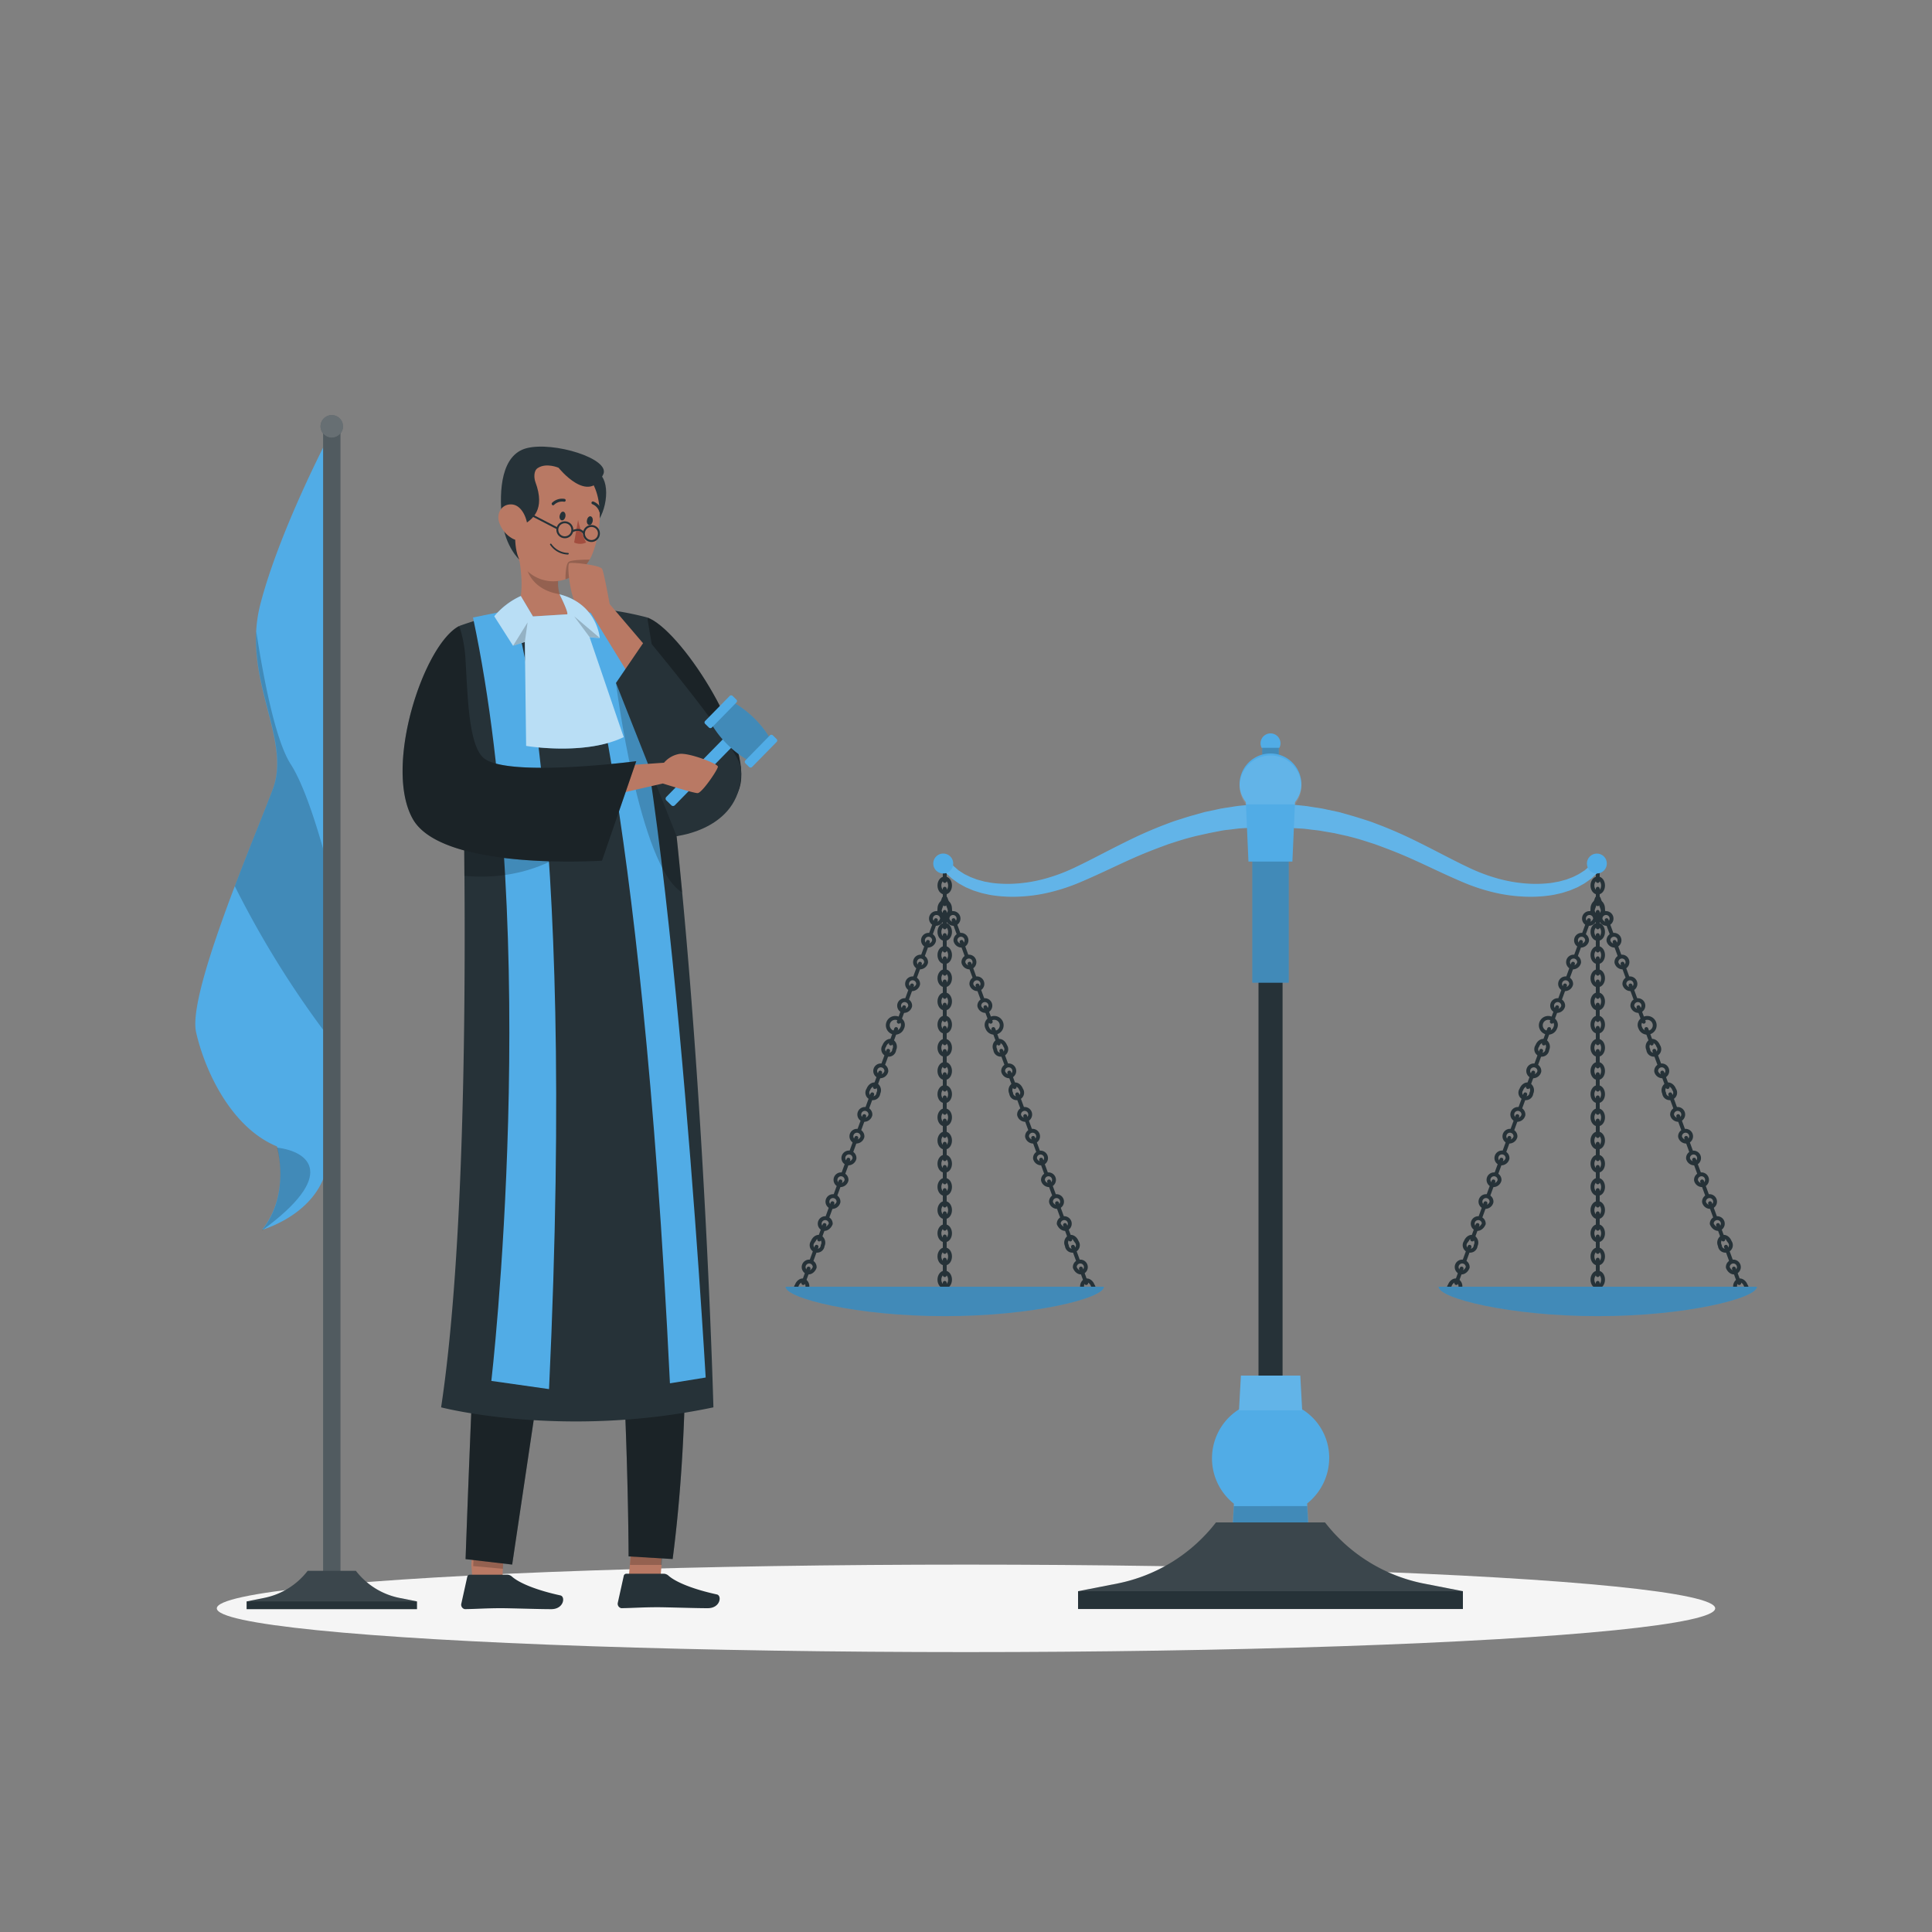 <svg xmlns="http://www.w3.org/2000/svg" viewBox="0 0 500 500"><rect x="0" y="0" width="500" height="500" fill="#808080" stroke="none"/><g id="freepik--background-simple--inject-15" style="opacity: 0;"><path d="M140.5,244C94.79,259.94,96,303.5,115,330c37.05,51.68,110.79,49.58,160.74,8.62s38.89-61.05,92.52-73.36C450,246.5,443.5,126.5,365,99c-84.42-29.57-142.5,14.5-151.54,74.91C206.1,223.07,172.08,233,140.5,244Z" style="fill:#51ace6"></path><path d="M140.5,244C94.79,259.94,96,303.5,115,330c37.05,51.68,110.79,49.58,160.74,8.62s38.89-61.05,92.52-73.36C450,246.5,443.5,126.5,365,99c-84.42-29.57-142.5,14.5-151.54,74.91C206.1,223.07,172.08,233,140.5,244Z" style="fill:#fff;opacity:0.9;isolation:isolate"></path></g><g id="freepik--Shadow--inject-15"><ellipse id="freepik--path--inject-15" cx="250" cy="416.24" rx="193.89" ry="11.32" style="fill:#f5f5f5"></ellipse></g><g id="freepik--Flag--inject-15"><path d="M67.69,318.31h.08l-.08,0Z" style="fill:#51ace6"></path><path d="M85,113.15V298.07c0,14.7-15.57,19.73-17.18,20.21,0,0,0,0,0,0,7.5-9.44,3.85-21.59,3.85-21.59h0C59.85,291.83,53,277.15,50.74,267.09c-1.32-6,4.26-22.53,10-37.69,3.9-10.29,7.91-19.94,9.88-25.23,4.26-11.45-5.16-24.76-4.33-40.69a36.08,36.08,0,0,1,1.06-7C72.26,137.4,85,113.15,85,113.15Z" style="fill:#51ace6"></path><path d="M67.69,318.31h.08l-.08,0Z" style="opacity:0.2;isolation:isolate"></path><path d="M67.82,318.43s0-.06,0-.06c7.5-9.44,3.85-21.47,3.85-21.47s0,.1,0,.1h0C80.11,298,87.41,304.13,67.82,318.43Z" style="opacity:0.2;isolation:isolate"></path><path d="M85,224.66v43.69a250.76,250.76,0,0,1-24.23-39c3.9-10.29,7.91-19.94,9.88-25.23,4.26-11.45-5.16-24.76-4.33-40.69,2,12.93,5.07,28.4,8.92,34.35C78.69,203.16,82.11,213.8,85,224.66Z" style="opacity:0.2;isolation:isolate"></path><rect x="83.63" y="110.33" width="4.47" height="299.67" style="fill:#263238"></rect><rect x="83.63" y="110.33" width="4.47" height="299.67" style="fill:#fff;opacity:0.2;isolation:isolate"></rect><path d="M79.62,406.54H92.11a18.93,18.93,0,0,0,11.28,7l4.53.91v2H63.82v-2l4.53-.91A18.91,18.91,0,0,0,79.62,406.54Z" style="fill:#263238"></path><path d="M79.62,406.54H92.11a18.93,18.93,0,0,0,11.28,7l4.53.91H63.82l4.53-.91A18.91,18.91,0,0,0,79.62,406.54Z" style="fill:#fff;opacity:0.1;isolation:isolate"></path><path d="M88.77,110.33a2.91,2.91,0,1,1-2.9-2.9A2.9,2.9,0,0,1,88.77,110.33Z" style="fill:#263238"></path><path d="M88.77,110.33a2.91,2.91,0,1,1-2.9-2.9A2.9,2.9,0,0,1,88.77,110.33Z" style="fill:#fff;opacity:0.3;isolation:isolate"></path></g><g id="freepik--Character--inject-15"><g id="freepik--group--inject-15"><path d="M167.5,159.8c8.41,2.95,26.41,30.7,24.16,42.95s-25.81,16-25.81,16Z" style="fill:#263238"></path><path d="M167.5,159.8c8.41,2.95,26.41,30.7,24.16,42.95s-25.81,16-25.81,16Z" style="opacity:0.3;isolation:isolate"></path><polygon points="162.67 409.03 170.79 409.88 171.21 405 171.06 404.91 172 392.44 172 392.39 164.05 391.53 164.1 391.63 163 404.91 163 405 162.67 409.03" style="fill:#b97964"></polygon><polygon points="122.2 408 130.06 408 130.15 405.6 130.16 405.38 130.52 395.26 130.53 395.04 130.71 390 123 390 123 390.24 122.85 390.44 122 404.87 122 405.1 122.2 408" style="fill:#b97964"></polygon><path d="M131.15,407.53H121.6a.68.68,0,0,0-.67.54l-1.55,7a1.16,1.16,0,0,0,.9,1.37,1.07,1.07,0,0,0,.25,0c3.09-.05,5.34-.24,9.22-.24,2.39,0,9.6.25,12.9.25s3.73-3.26,2.38-3.56c-6.06-1.32-10.62-3.15-12.56-4.89A1.89,1.89,0,0,0,131.15,407.53Z" style="fill:#263238"></path><path d="M171.65,407.28H162.1a.68.68,0,0,0-.67.54l-1.55,7a1.16,1.16,0,0,0,.9,1.37,1.07,1.07,0,0,0,.25,0c3.09-.05,5.34-.24,9.22-.24,2.39,0,9.6.25,12.9.25s3.73-3.26,2.38-3.56c-6.06-1.32-10.62-3.15-12.56-4.89A1.89,1.89,0,0,0,171.65,407.28Z" style="fill:#263238"></path><polygon points="163.03 405 171.22 405 172.31 392.44 164.2 391.6 164.19 391.63 163.04 404.91 163.03 405" style="opacity:0.2;isolation:isolate"></polygon><polygon points="122.46 405.3 130.15 406 130.16 406 130.53 395.47 130.52 395.36 123.15 390.49 122.48 405 122.46 405.3" style="opacity:0.2;isolation:isolate"></polygon><path d="M120.49,403.5l12.06,1.41s8.91-59.64,12.66-85.35c.06-.41.11-.81.17-1.2,1.48-10.15,3.18-29.24,4.62-47.18.82,2.2,1.57,4.63,2.27,7.28.15.55.3,1.11.44,1.68s.33,1.35.49,2,.3,1.32.45,2c.26,1.22.52,2.48.77,3.76,8.1,41.53,8.26,114.89,8.26,114.89l11.4.69c8.3-63.63-.86-140-5.36-167.73a.51.51,0,0,1,0,.13c-.08-.52-.17-1-.25-1.55a.43.43,0,0,0,0-.11c-.22-1.35-.43-2.26-.62-3.26H126.16s0,.36,0,.61,0,.59,0,.94,0,.52,0,.82,0,.34,0,.52,0,.37,0,.57c0,.9,0,1.95,0,3.13,0,.42,0,.86,0,1.32,0,.26,0,.52,0,.78s0,.74,0,1.13c-.13,10.6-.4,28-.81,45,0,.67,0,1.34-.05,2s0,1.06,0,1.59c-.15,6-.32,11.82-.52,17.23s-.41,10.33-.64,14.5c0,.38,0,.78-.06,1.18,0,.57-.06,1.16-.1,1.77C122.39,350,120.49,403.5,120.49,403.5Z" style="fill:#263238"></path><path d="M120.49,403.5l12.06,1.41s8.91-59.64,12.66-85.35c.06-.41.11-.81.17-1.2,1.48-10.15,3.18-29.24,4.62-47.18.82,2.2,1.57,4.63,2.27,7.28.15.55.3,1.11.44,1.68s.33,1.35.49,2,.3,1.32.45,2c.26,1.22.52,2.48.77,3.76,8.1,41.53,8.26,114.89,8.26,114.89l11.4.69c8.3-63.63-.86-140-5.36-167.73a.5.5,0,0,0,0-.12c-.08-.45-.17-.88-.25-1.3a.43.43,0,0,0,0-.11c-.23-1.22-.44-2.26-.62-3.26H126.09s0,.36,0,.61,0,.58,0,.94,0,.52,0,.82v.52c0,.18,0,.37,0,.57,0,.9,0,1.95,0,3.13,0,.42,0,.86,0,1.32,0,.26,0,.52,0,.78s0,.74,0,1.13c-.13,10.6-.4,28-.81,45,0,.67,0,1.34-.05,2s0,1.06,0,1.59c-.15,6-.32,11.82-.52,17.23s-.4,10.52-.64,14.75c0,.3,0,.61-.06.93,0,.57-.06,1.16-.1,1.77C122.39,350,120.49,403.5,120.49,403.5Z" style="opacity:0.3;isolation:isolate"></path><path d="M114.16,364.22s31.45,8.21,70.47,0c0,0-1.76-66.36-8.08-133.24-1.4-14.85-3-29.74-4.92-43.92-1.26-9.47-2.63-18.63-4.13-27.26A81.83,81.83,0,0,0,118.86,162s.79,20.31,1.18,49.05c.07,5,.13,10.19.16,15.61C120.52,270.94,119.63,328,114.16,364.22Z" style="fill:#263238"></path><path d="M156.19,124c1.83,3.83-.13,11.88-4.45,13.5-6.65,2.49-5.75-16-5.75-16S154,119.37,156.19,124Z" style="fill:#263238"></path><path d="M132.78,159.25c3.83,3.48,13.21,2.19,13.21,2.19s5.86-1.6,4.63-3.43c-3.45-.57-5.12-2.18-5.81-4.24a10,10,0,0,1-.35-3.94,20.71,20.71,0,0,1,.29-2.2L133.15,139C134.67,144.71,136.53,155.14,132.78,159.25Z" style="fill:#b97964"></path><path d="M135.83,144.5c.46,7,6.18,8.88,9,9.27a10,10,0,0,1-.35-3.94Z" style="opacity:0.2;isolation:isolate"></path><path d="M135.05,146.11a9.83,9.83,0,0,0,11.29,3.81,11,11,0,0,0,6.25-5.09,11.2,11.2,0,0,0,.52-1c2.83-6.62,3.73-18.2-3.27-22.54a10.66,10.66,0,0,0-16.28,8C132.7,137,131.83,141.53,135.05,146.11Z" style="fill:#b97964"></path><path d="M144.84,133.42c-.14.61.14,1.18.55,1.25s.83-.38.94-1-.15-1.18-.55-1.25S145,132.78,144.84,133.42Z" style="fill:#263238"></path><path d="M151.91,134.62c-.15.61.14,1.19.55,1.26s.82-.39.93-1-.14-1.19-.55-1.26S152,134,151.91,134.62Z" style="fill:#263238"></path><path d="M149.61,134.55a22.55,22.55,0,0,0,2.08,5.85,3.66,3.66,0,0,1-3.1,0Z" style="fill:#a24e3f"></path><path d="M143,130.75a.37.37,0,0,0,.38-.08,3,3,0,0,1,2.56-.83.37.37,0,0,0,.18-.72h0a3.69,3.69,0,0,0-3.24,1,.37.37,0,0,0,0,.52h0A.44.44,0,0,0,143,130.75Z" style="fill:#263238"></path><path d="M147,143.51h0a5.69,5.69,0,0,1-4.63-2.52.2.2,0,0,1,.07-.27.19.19,0,0,1,.26.06h0a5.46,5.46,0,0,0,4.31,2.32.2.2,0,0,1,.19.19v0a.19.19,0,0,1-.19.19Z" style="fill:#263238"></path><path d="M155.36,132.7a.43.43,0,0,0,.22.06.37.37,0,0,0,.25-.46h0a3.69,3.69,0,0,0-2.29-2.51.37.37,0,0,0-.46.25h0a.39.39,0,0,0,.25.46h0a3,3,0,0,1,1.78,2A.35.35,0,0,0,155.36,132.7Z" style="fill:#263238"></path><path d="M136.25,116c-6.37,1.67-7.21,10.5-6.31,18.55.78,7,4.47,10.28,4.47,10.28-1.67-3.33-1.17-9.83-.08-10s1,1.09,1,1.09c2.41-1.51,5.92-3.92,3.23-11.17-.32-.86-.56-2.87.61-3.62,2.25-1.46,5.39-.07,5.39-.07s7.82,9.82,11.57,1.69C158,118.72,143.25,114.17,136.25,116Z" style="fill:#263238"></path><path d="M146.34,149.92a11,11,0,0,0,6.25-5.09c-1.89,0-4.64.11-5.36.55S146.35,148.23,146.34,149.92Z" style="opacity:0.2;isolation:isolate"></path><path d="M129.13,135a7.45,7.45,0,0,0,3.56,4.41c2.29,1.23,4-.69,3.84-3.14-.16-2.19-1.51-5.53-4.05-5.72S128.48,132.68,129.13,135Z" style="fill:#b97964"></path><path d="M132.72,157.73s16.68,45.77,9.37,201.77l-14.93-2.12S140.32,244,122.41,159.8Z" style="fill:#51ace6"></path><path d="M149,156.1s16.82,45.65,24.38,201.9l9.25-1.5s-10-173.75-24.85-200.16Z" style="fill:#51ace6"></path><path d="M162.32,173.91l-9.41-15.32A6.68,6.68,0,0,1,149,156.1c-1.44-2-2.35-10-1.67-10.34s8,.5,8.5,1.48,1.95,9.1,1.95,9.1l10.84,12.71Z" style="fill:#b97964"></path><path d="M159.41,176.75s6,47.55,17.14,54.23c-1.4-14.85-3-29.74-4.92-43.92Z" style="opacity:0.2;isolation:isolate"></path><path d="M134.79,154.24a19.52,19.52,0,0,0-6.88,5.25l4.87,7.64,3.05-1,.33,26.91s15.19,2.58,25.25-2.27l-8.82-25.85,2.63.22s-.58-8.8-10.41-11.33c0,0,2.32,4.54,2,5.17l-8.88.55Z" style="fill:#51ace6"></path><path d="M134.79,154.24a19.52,19.52,0,0,0-6.88,5.25l4.87,7.64,3.05-1,.33,26.91s15.19,2.58,25.25-2.27l-8.82-25.85,2.63.22s-.58-8.8-10.41-11.33c0,0,2.32,4.54,2,5.17l-8.88.55Z" style="fill:#fff;opacity:0.6;isolation:isolate"></path><polygon points="135.83 166.09 136.54 161.08 132.78 167.13 135.83 166.09" style="opacity:0.2;isolation:isolate"></polygon><polygon points="152.59 164.88 148.59 159.49 155.22 165.1 152.59 164.88" style="opacity:0.2;isolation:isolate"></polygon><path d="M120,211.06c.07,5,.13,10.19.16,15.61,18.48,1.72,28.83-7.92,28.83-7.92Z" style="opacity:0.2;isolation:isolate"></path><path d="M191.78,198.84c-.23-4.74-24.43-33.74-24.43-33.74l-7.94,11.65,15.68,39.63S192.52,214.55,191.78,198.84Z" style="fill:#263238"></path><path d="M169.33,197.23h24.54a.63.63,0,0,1,.63.63v1.83a.62.62,0,0,1-.62.62H169.33a0,0,0,0,1,0,0v-3.08A0,0,0,0,1,169.33,197.23Z" transform="translate(451.2 208.03) rotate(134.43)" style="fill:#51ace6"></path><path d="M194.14,197.07l5.42-5.54a26.45,26.45,0,0,0-10.22-10L183.91,187A26.43,26.43,0,0,0,194.14,197.07Z" style="fill:#51ace6"></path><path d="M194.14,197.07l5.42-5.54a26.45,26.45,0,0,0-10.22-10L183.91,187A26.43,26.43,0,0,0,194.14,197.07Z" style="opacity:0.2;isolation:isolate"></path><rect x="181.46" y="182.97" width="10.14" height="2.43" rx="0.5" transform="translate(448.64 179.93) rotate(134.43)" style="fill:#51ace6"></rect><rect x="191.87" y="193.18" width="10.14" height="2.43" rx="0.5" transform="translate(473.63 189.85) rotate(134.43)" style="fill:#51ace6"></rect><path d="M153.91,198.64l17.94-1.25a6.67,6.67,0,0,1,4-2.28c2.49-.34,9.94,2.53,9.94,3.3s-4.14,6.85-5.25,6.85-9-2.49-9-2.49l-16.28,3.73Z" style="fill:#b97964"></path><path d="M118.86,162c-9.2,4.74-19.7,36.49-12,50s48.94,10.74,48.94,10.74L164.66,197s-32.5,4.23-39.25-.64c-4.16-3-4.36-16.28-4.92-25.32A33.81,33.81,0,0,0,118.86,162Z" style="fill:#263238"></path><path d="M118.86,162c-9.2,4.74-19.7,36.49-12,50s48.94,10.74,48.94,10.74L164.66,197s-32.5,4.23-39.25-.64c-4.16-3-4.36-16.28-4.92-25.32A33.81,33.81,0,0,0,118.86,162Z" style="opacity:0.3;isolation:isolate"></path><path d="M148.12,137.1a1.94,1.94,0,1,1-1.94-1.93A1.94,1.94,0,0,1,148.12,137.1Z" style="fill:none;stroke:#263238;stroke-miterlimit:10;stroke-width:0.5px"></path><path d="M155,138.07a1.94,1.94,0,1,1-1.93-1.94A1.92,1.92,0,0,1,155,138.07Z" style="fill:none;stroke:#263238;stroke-miterlimit:10;stroke-width:0.5px"></path><line x1="136.54" y1="132.76" x2="144.25" y2="136.75" style="fill:none;stroke:#263238;stroke-miterlimit:10;stroke-width:0.5px"></line><path d="M148.12,137.5s2-1.13,3,.57" style="fill:none;stroke:#263238;stroke-miterlimit:10;stroke-width:0.5px"></path></g></g><g id="freepik--Balance--inject-15"><rect x="326.67" y="192.14" width="4.28" height="6.91" style="fill:#51ace6"></rect><rect x="326.67" y="192.14" width="4.28" height="6.91" style="opacity:0.2;isolation:isolate"></rect><rect x="325.69" y="249.91" width="6.23" height="156.78" transform="translate(657.62 656.61) rotate(180)" style="fill:#263238"></rect><path d="M344,377.28a14.76,14.76,0,0,0-7-12.55l-.48-8.73H321.15l-.49,8.73a15,15,0,0,0-1.33,24.43l-.48,8.84h19.92l-.48-8.9A15.11,15.11,0,0,0,344,377.28Z" style="fill:#51ace6"></path><polygon points="336.95 365 336.47 356 321.15 356 320.66 365 336.95 365" style="fill:#fff;opacity:0.1;isolation:isolate"></polygon><polygon points="319.33 389.79 318.85 398.86 338.77 398.86 338.29 389.77 319.33 389.79" style="opacity:0.2;isolation:isolate"></polygon><path d="M314.7,394h28.21a42.82,42.82,0,0,0,25.46,15.8l10.23,2v4.61H279v-4.61l10.23-2A42.79,42.79,0,0,0,314.7,394Z" style="fill:#263238"></path><path d="M314.7,394h28.21a42.82,42.82,0,0,0,25.46,15.8l10.23,2H279l10.23-2A42.79,42.79,0,0,0,314.7,394Z" style="fill:#fff;opacity:0.1;isolation:isolate"></path><rect x="324.1" y="219.93" width="9.42" height="34.39" style="fill:#51ace6"></rect><rect x="324.1" y="219.93" width="9.42" height="34.39" style="opacity:0.2;isolation:isolate"></rect><path d="M331.1,193.54a2.52,2.52,0,0,0,.29-1.16,2.58,2.58,0,0,0-5.16,0,2.65,2.65,0,0,0,.28,1.16Z" style="fill:#51ace6"></path><path d="M449.22,333.62a1.65,1.65,0,0,1,.66-2.19c.71-.27,1.57.29,1.92,1.25a1.43,1.43,0,1,1-2.58.94Z" style="fill:none;stroke:#263238;stroke-miterlimit:10"></path><line x1="450.11" y1="332.05" x2="448.74" y2="328.3" style="fill:none;stroke:#263238;stroke-linecap:round;stroke-linejoin:round"></line><path d="M447.16,328a1.43,1.43,0,1,1,1.92,1.26C448.37,329.5,447.51,328.94,447.16,328Z" style="fill:none;stroke:#263238;stroke-miterlimit:10"></path><line x1="448.05" y1="326.42" x2="446.68" y2="322.66" style="fill:none;stroke:#263238;stroke-linecap:round;stroke-linejoin:round"></line><path d="M445.1,322.35a1.66,1.66,0,0,1,.66-2.2c.71-.26,1.57.3,1.92,1.26a1.43,1.43,0,1,1-2.58.94Z" style="fill:none;stroke:#263238;stroke-miterlimit:10"></path><line x1="445.99" y1="320.78" x2="444.62" y2="317.03" style="fill:none;stroke:#263238;stroke-linecap:round;stroke-linejoin:round"></line><path d="M443,316.71A1.43,1.43,0,1,1,445,318C444.25,318.23,443.39,317.67,443,316.71Z" style="fill:none;stroke:#263238;stroke-miterlimit:10"></path><line x1="443.93" y1="315.15" x2="442.56" y2="311.39" style="fill:none;stroke:#263238;stroke-linecap:round;stroke-linejoin:round"></line><path d="M441,311.08a1.43,1.43,0,1,1,1.92,1.25A1.66,1.66,0,0,1,441,311.08Z" style="fill:none;stroke:#263238;stroke-miterlimit:10"></path><line x1="441.87" y1="309.51" x2="440.5" y2="305.75" style="fill:none;stroke:#263238;stroke-linecap:round;stroke-linejoin:round"></line><path d="M438.92,305.44a1.43,1.43,0,1,1,1.92,1.25A1.65,1.65,0,0,1,438.92,305.44Z" style="fill:none;stroke:#263238;stroke-miterlimit:10"></path><line x1="439.81" y1="303.88" x2="438.44" y2="300.12" style="fill:none;stroke:#263238;stroke-linecap:round;stroke-linejoin:round"></line><path d="M436.86,299.81a1.43,1.43,0,1,1,1.92,1.25A1.66,1.66,0,0,1,436.86,299.81Z" style="fill:none;stroke:#263238;stroke-miterlimit:10"></path><line x1="437.75" y1="298.24" x2="436.38" y2="294.48" style="fill:none;stroke:#263238;stroke-linecap:round;stroke-linejoin:round"></line><path d="M434.8,294.17a1.43,1.43,0,1,1,1.92,1.25A1.65,1.65,0,0,1,434.8,294.17Z" style="fill:none;stroke:#263238;stroke-miterlimit:10"></path><line x1="435.69" y1="292.61" x2="434.32" y2="288.85" style="fill:none;stroke:#263238;stroke-linecap:round;stroke-linejoin:round"></line><path d="M432.74,288.54a1.44,1.44,0,1,1,1.92,1.25A1.66,1.66,0,0,1,432.74,288.54Z" style="fill:none;stroke:#263238;stroke-miterlimit:10"></path><line x1="433.63" y1="286.97" x2="432.26" y2="283.21" style="fill:none;stroke:#263238;stroke-linecap:round;stroke-linejoin:round"></line><path d="M430.68,282.9a1.65,1.65,0,0,1,.67-2.19c.71-.27,1.57.3,1.92,1.25a1.43,1.43,0,1,1-2.59.94Z" style="fill:none;stroke:#263238;stroke-miterlimit:10"></path><line x1="431.58" y1="281.33" x2="430.2" y2="277.58" style="fill:none;stroke:#263238;stroke-linecap:round;stroke-linejoin:round"></line><path d="M428.62,277.27a1.44,1.44,0,1,1,1.93,1.25A1.66,1.66,0,0,1,428.62,277.27Z" style="fill:none;stroke:#263238;stroke-miterlimit:10"></path><line x1="429.52" y1="275.7" x2="428.14" y2="271.94" style="fill:none;stroke:#263238;stroke-linecap:round;stroke-linejoin:round"></line><path d="M426.57,271.63a1.66,1.66,0,0,1,.66-2.2c.71-.26,1.57.3,1.92,1.26a1.43,1.43,0,1,1-2.58.94Z" style="fill:none;stroke:#263238;stroke-miterlimit:10"></path><line x1="427.46" y1="270.06" x2="426.08" y2="266.31" style="fill:none;stroke:#263238;stroke-linecap:round;stroke-linejoin:round"></line><path d="M424.51,266a1.64,1.64,0,0,1,.66-2.19,1.92,1.92,0,1,1-.66,2.19Z" style="fill:none;stroke:#263238;stroke-miterlimit:10"></path><line x1="425.4" y1="264.43" x2="424.02" y2="260.67" style="fill:none;stroke:#263238;stroke-linecap:round;stroke-linejoin:round"></line><path d="M422.45,260.36a1.43,1.43,0,1,1,1.92,1.25A1.66,1.66,0,0,1,422.45,260.36Z" style="fill:none;stroke:#263238;stroke-miterlimit:10"></path><line x1="423.34" y1="258.79" x2="421.97" y2="255.03" style="fill:none;stroke:#263238;stroke-linecap:round;stroke-linejoin:round"></line><path d="M420.39,254.72a1.43,1.43,0,1,1,1.92,1.25A1.65,1.65,0,0,1,420.39,254.72Z" style="fill:none;stroke:#263238;stroke-miterlimit:10"></path><line x1="421.28" y1="253.16" x2="419.91" y2="249.4" style="fill:none;stroke:#263238;stroke-linecap:round;stroke-linejoin:round"></line><path d="M418.33,249.09a1.43,1.43,0,1,1,1.92,1.25A1.66,1.66,0,0,1,418.33,249.09Z" style="fill:none;stroke:#263238;stroke-miterlimit:10"></path><line x1="419.22" y1="247.52" x2="417.85" y2="243.76" style="fill:none;stroke:#263238;stroke-linecap:round;stroke-linejoin:round"></line><path d="M416.27,243.45a1.43,1.43,0,1,1,1.92,1.25A1.65,1.65,0,0,1,416.27,243.45Z" style="fill:none;stroke:#263238;stroke-miterlimit:10"></path><line x1="417.16" y1="241.89" x2="415.79" y2="238.13" style="fill:none;stroke:#263238;stroke-linecap:round;stroke-linejoin:round"></line><path d="M414.21,237.82a1.43,1.43,0,1,1,1.92,1.25A1.66,1.66,0,0,1,414.21,237.82Z" style="fill:none;stroke:#263238;stroke-miterlimit:10"></path><line x1="415.1" y1="236.25" x2="413.73" y2="232.49" style="fill:none;stroke:#263238;stroke-linecap:round;stroke-linejoin:round"></line><path d="M377.78,333.62a1.65,1.65,0,0,0-.66-2.19c-.71-.27-1.57.29-1.92,1.25a1.43,1.43,0,1,0,2.58.94Z" style="fill:none;stroke:#263238;stroke-miterlimit:10"></path><line x1="376.89" y1="332.05" x2="378.26" y2="328.3" style="fill:none;stroke:#263238;stroke-linecap:round;stroke-linejoin:round"></line><path d="M379.84,328a1.43,1.43,0,1,0-1.92,1.26C378.63,329.5,379.49,328.94,379.84,328Z" style="fill:none;stroke:#263238;stroke-miterlimit:10"></path><line x1="378.95" y1="326.42" x2="380.32" y2="322.66" style="fill:none;stroke:#263238;stroke-linecap:round;stroke-linejoin:round"></line><path d="M381.9,322.35a1.66,1.66,0,0,0-.66-2.2c-.71-.26-1.57.3-1.92,1.26a1.43,1.43,0,1,0,2.58.94Z" style="fill:none;stroke:#263238;stroke-miterlimit:10"></path><line x1="381.01" y1="320.78" x2="382.38" y2="317.03" style="fill:none;stroke:#263238;stroke-linecap:round;stroke-linejoin:round"></line><path d="M384,316.71A1.43,1.43,0,1,0,382,318C382.75,318.23,383.61,317.67,384,316.71Z" style="fill:none;stroke:#263238;stroke-miterlimit:10"></path><line x1="383.07" y1="315.15" x2="384.44" y2="311.39" style="fill:none;stroke:#263238;stroke-linecap:round;stroke-linejoin:round"></line><path d="M386,311.08a1.43,1.43,0,1,0-1.92,1.25A1.66,1.66,0,0,0,386,311.08Z" style="fill:none;stroke:#263238;stroke-miterlimit:10"></path><line x1="385.13" y1="309.51" x2="386.5" y2="305.75" style="fill:none;stroke:#263238;stroke-linecap:round;stroke-linejoin:round"></line><path d="M388.08,305.44a1.43,1.43,0,1,0-1.92,1.25A1.65,1.65,0,0,0,388.08,305.44Z" style="fill:none;stroke:#263238;stroke-miterlimit:10"></path><line x1="387.19" y1="303.88" x2="388.56" y2="300.12" style="fill:none;stroke:#263238;stroke-linecap:round;stroke-linejoin:round"></line><path d="M390.14,299.81a1.44,1.44,0,1,0-1.92,1.25A1.66,1.66,0,0,0,390.14,299.81Z" style="fill:none;stroke:#263238;stroke-miterlimit:10"></path><line x1="389.25" y1="298.24" x2="390.62" y2="294.48" style="fill:none;stroke:#263238;stroke-linecap:round;stroke-linejoin:round"></line><path d="M392.2,294.17a1.43,1.43,0,1,0-1.92,1.25A1.66,1.66,0,0,0,392.2,294.17Z" style="fill:none;stroke:#263238;stroke-miterlimit:10"></path><line x1="391.31" y1="292.61" x2="392.68" y2="288.85" style="fill:none;stroke:#263238;stroke-linecap:round;stroke-linejoin:round"></line><path d="M394.26,288.54a1.44,1.44,0,1,0-1.92,1.25A1.66,1.66,0,0,0,394.26,288.54Z" style="fill:none;stroke:#263238;stroke-miterlimit:10"></path><line x1="393.36" y1="286.97" x2="394.74" y2="283.21" style="fill:none;stroke:#263238;stroke-linecap:round;stroke-linejoin:round"></line><path d="M396.32,282.9a1.65,1.65,0,0,0-.67-2.19c-.71-.27-1.57.3-1.92,1.25a1.43,1.43,0,1,0,2.59.94Z" style="fill:none;stroke:#263238;stroke-miterlimit:10"></path><line x1="395.42" y1="281.33" x2="396.8" y2="277.58" style="fill:none;stroke:#263238;stroke-linecap:round;stroke-linejoin:round"></line><path d="M398.38,277.27a1.44,1.44,0,1,0-1.93,1.25A1.66,1.66,0,0,0,398.38,277.27Z" style="fill:none;stroke:#263238;stroke-miterlimit:10"></path><line x1="397.48" y1="275.7" x2="398.86" y2="271.94" style="fill:none;stroke:#263238;stroke-linecap:round;stroke-linejoin:round"></line><path d="M400.43,271.63a1.66,1.66,0,0,0-.66-2.2c-.71-.26-1.57.3-1.92,1.26a1.43,1.43,0,1,0,2.58.94Z" style="fill:none;stroke:#263238;stroke-miterlimit:10"></path><line x1="399.54" y1="270.06" x2="400.92" y2="266.31" style="fill:none;stroke:#263238;stroke-linecap:round;stroke-linejoin:round"></line><path d="M402.49,266a1.64,1.64,0,0,0-.66-2.19,1.92,1.92,0,1,0,.66,2.19Z" style="fill:none;stroke:#263238;stroke-miterlimit:10"></path><line x1="401.6" y1="264.43" x2="402.98" y2="260.67" style="fill:none;stroke:#263238;stroke-linecap:round;stroke-linejoin:round"></line><path d="M404.55,260.36a1.43,1.43,0,1,0-1.92,1.25A1.66,1.66,0,0,0,404.55,260.36Z" style="fill:none;stroke:#263238;stroke-miterlimit:10"></path><line x1="403.66" y1="258.79" x2="405.03" y2="255.03" style="fill:none;stroke:#263238;stroke-linecap:round;stroke-linejoin:round"></line><path d="M406.61,254.72a1.43,1.43,0,1,0-1.92,1.25A1.65,1.65,0,0,0,406.61,254.72Z" style="fill:none;stroke:#263238;stroke-miterlimit:10"></path><line x1="405.72" y1="253.16" x2="407.09" y2="249.4" style="fill:none;stroke:#263238;stroke-linecap:round;stroke-linejoin:round"></line><path d="M408.67,249.09a1.43,1.43,0,1,0-1.92,1.25A1.66,1.66,0,0,0,408.67,249.09Z" style="fill:none;stroke:#263238;stroke-miterlimit:10"></path><line x1="407.78" y1="247.52" x2="409.15" y2="243.76" style="fill:none;stroke:#263238;stroke-linecap:round;stroke-linejoin:round"></line><path d="M410.73,243.45a1.43,1.43,0,1,0-1.92,1.25A1.65,1.65,0,0,0,410.73,243.45Z" style="fill:none;stroke:#263238;stroke-miterlimit:10"></path><line x1="409.84" y1="241.89" x2="411.21" y2="238.13" style="fill:none;stroke:#263238;stroke-linecap:round;stroke-linejoin:round"></line><path d="M412.79,237.82a1.43,1.43,0,1,0-1.92,1.25A1.66,1.66,0,0,0,412.79,237.82Z" style="fill:none;stroke:#263238;stroke-miterlimit:10"></path><line x1="411.9" y1="236.25" x2="413.27" y2="232.49" style="fill:none;stroke:#263238;stroke-linecap:round;stroke-linejoin:round"></line><path d="M412.12,337.17c0-1,.62-1.84,1.38-1.84s1.37.82,1.37,1.84-.61,1.83-1.37,1.83S412.12,338.18,412.12,337.17Z" style="fill:none;stroke:#263238;stroke-miterlimit:10"></path><line x1="413.5" y1="336" x2="413.5" y2="332" style="fill:none;stroke:#263238;stroke-linecap:round;stroke-linejoin:round"></line><path d="M412.12,331.17c0-1,.62-1.84,1.38-1.84s1.37.82,1.37,1.84-.61,1.83-1.37,1.83S412.12,332.18,412.12,331.17Z" style="fill:none;stroke:#263238;stroke-miterlimit:10"></path><line x1="413.5" y1="330" x2="413.5" y2="326" style="fill:none;stroke:#263238;stroke-linecap:round;stroke-linejoin:round"></line><path d="M412.12,325.17c0-1,.62-1.84,1.38-1.84s1.37.82,1.37,1.84-.61,1.83-1.37,1.83S412.12,326.18,412.12,325.17Z" style="fill:none;stroke:#263238;stroke-miterlimit:10"></path><line x1="413.5" y1="324" x2="413.5" y2="320" style="fill:none;stroke:#263238;stroke-linecap:round;stroke-linejoin:round"></line><path d="M412.12,319.17c0-1,.62-1.84,1.38-1.84s1.37.82,1.37,1.84-.61,1.83-1.37,1.83S412.12,320.18,412.12,319.17Z" style="fill:none;stroke:#263238;stroke-miterlimit:10"></path><line x1="413.5" y1="318" x2="413.5" y2="314" style="fill:none;stroke:#263238;stroke-linecap:round;stroke-linejoin:round"></line><path d="M412.12,313.17c0-1,.62-1.84,1.38-1.84s1.37.82,1.37,1.84-.61,1.83-1.37,1.83S412.12,314.18,412.12,313.17Z" style="fill:none;stroke:#263238;stroke-miterlimit:10"></path><line x1="413.5" y1="312" x2="413.5" y2="308" style="fill:none;stroke:#263238;stroke-linecap:round;stroke-linejoin:round"></line><path d="M412.12,307.17c0-1,.62-1.84,1.38-1.84s1.37.82,1.37,1.84-.61,1.83-1.37,1.83S412.12,308.18,412.12,307.17Z" style="fill:none;stroke:#263238;stroke-miterlimit:10"></path><line x1="413.5" y1="306" x2="413.5" y2="302" style="fill:none;stroke:#263238;stroke-linecap:round;stroke-linejoin:round"></line><path d="M412.12,301.17c0-1,.62-1.84,1.38-1.84s1.37.82,1.37,1.84-.61,1.83-1.37,1.83S412.12,302.18,412.12,301.17Z" style="fill:none;stroke:#263238;stroke-miterlimit:10"></path><line x1="413.5" y1="300" x2="413.5" y2="296" style="fill:none;stroke:#263238;stroke-linecap:round;stroke-linejoin:round"></line><path d="M412.12,295.17c0-1,.62-1.84,1.38-1.84s1.37.82,1.37,1.84-.61,1.83-1.37,1.83S412.12,296.18,412.12,295.17Z" style="fill:none;stroke:#263238;stroke-miterlimit:10"></path><line x1="413.5" y1="294" x2="413.5" y2="290" style="fill:none;stroke:#263238;stroke-linecap:round;stroke-linejoin:round"></line><path d="M412.12,289.17c0-1,.62-1.84,1.38-1.84s1.37.82,1.37,1.84-.61,1.83-1.37,1.83S412.12,290.18,412.12,289.17Z" style="fill:none;stroke:#263238;stroke-miterlimit:10"></path><line x1="413.5" y1="288" x2="413.5" y2="284" style="fill:none;stroke:#263238;stroke-linecap:round;stroke-linejoin:round"></line><path d="M412.12,283.17c0-1,.62-1.84,1.38-1.84s1.37.82,1.37,1.84-.61,1.83-1.37,1.83S412.12,284.18,412.12,283.17Z" style="fill:none;stroke:#263238;stroke-miterlimit:10"></path><line x1="413.5" y1="282" x2="413.5" y2="278" style="fill:none;stroke:#263238;stroke-linecap:round;stroke-linejoin:round"></line><path d="M412.12,277.17c0-1,.62-1.84,1.38-1.84s1.37.82,1.37,1.84-.61,1.83-1.37,1.83S412.12,278.18,412.12,277.17Z" style="fill:none;stroke:#263238;stroke-miterlimit:10"></path><line x1="413.5" y1="276" x2="413.5" y2="272" style="fill:none;stroke:#263238;stroke-linecap:round;stroke-linejoin:round"></line><path d="M412.12,271.17c0-1,.62-1.84,1.38-1.84s1.37.82,1.37,1.84-.61,1.83-1.37,1.83S412.12,272.18,412.12,271.17Z" style="fill:none;stroke:#263238;stroke-miterlimit:10"></path><line x1="413.5" y1="270" x2="413.5" y2="266" style="fill:none;stroke:#263238;stroke-linecap:round;stroke-linejoin:round"></line><path d="M412.12,265.17c0-1,.62-1.84,1.38-1.84s1.37.82,1.37,1.84-.61,1.83-1.37,1.83S412.12,266.18,412.12,265.17Z" style="fill:none;stroke:#263238;stroke-miterlimit:10"></path><line x1="413.5" y1="264" x2="413.5" y2="260" style="fill:none;stroke:#263238;stroke-linecap:round;stroke-linejoin:round"></line><path d="M412.12,259.17c0-1,.62-1.84,1.38-1.84s1.37.82,1.37,1.84-.61,1.83-1.37,1.83S412.12,260.18,412.12,259.17Z" style="fill:none;stroke:#263238;stroke-miterlimit:10"></path><line x1="413.5" y1="258" x2="413.5" y2="254" style="fill:none;stroke:#263238;stroke-linecap:round;stroke-linejoin:round"></line><path d="M412.12,253.17c0-1,.62-1.84,1.38-1.84s1.37.82,1.37,1.84-.61,1.83-1.37,1.83S412.12,254.18,412.12,253.17Z" style="fill:none;stroke:#263238;stroke-miterlimit:10"></path><line x1="413.5" y1="252" x2="413.5" y2="248" style="fill:none;stroke:#263238;stroke-linecap:round;stroke-linejoin:round"></line><path d="M412.12,247.17c0-1,.62-1.84,1.38-1.84s1.37.82,1.37,1.84-.61,1.83-1.37,1.83S412.12,248.18,412.12,247.17Z" style="fill:none;stroke:#263238;stroke-miterlimit:10"></path><line x1="413.5" y1="246" x2="413.5" y2="242" style="fill:none;stroke:#263238;stroke-linecap:round;stroke-linejoin:round"></line><path d="M412.12,241.17c0-1,.62-1.84,1.38-1.84s1.37.82,1.37,1.84-.61,1.83-1.37,1.83S412.12,242.18,412.12,241.17Z" style="fill:none;stroke:#263238;stroke-miterlimit:10"></path><line x1="413.5" y1="240" x2="413.5" y2="236" style="fill:none;stroke:#263238;stroke-linecap:round;stroke-linejoin:round"></line><path d="M412.12,235.17c0-1,.62-1.84,1.38-1.84s1.37.82,1.37,1.84-.61,1.83-1.37,1.83S412.12,236.18,412.12,235.17Z" style="fill:none;stroke:#263238;stroke-miterlimit:10"></path><line x1="413.5" y1="234" x2="413.5" y2="230" style="fill:none;stroke:#263238;stroke-linecap:round;stroke-linejoin:round"></line><path d="M412.12,229.17c0-1,.62-1.84,1.38-1.84s1.37.82,1.37,1.84-.61,1.83-1.37,1.83S412.12,230.18,412.12,229.17Z" style="fill:none;stroke:#263238;stroke-miterlimit:10"></path><line x1="413.5" y1="228" x2="413.5" y2="224" style="fill:none;stroke:#263238;stroke-linecap:round;stroke-linejoin:round"></line><path d="M372.3,333c0,3,18.45,7.62,41.2,7.62S454.7,336,454.7,333Z" style="fill:#51ace6"></path><path d="M454.7,333c0,3-18.45,7.62-41.2,7.62S372.3,336,372.3,333Z" style="opacity:0.2;isolation:isolate"></path><path d="M280.22,333.62a1.65,1.65,0,0,1,.66-2.19c.71-.27,1.57.29,1.92,1.25a1.43,1.43,0,1,1-2.58.94Z" style="fill:none;stroke:#263238;stroke-miterlimit:10"></path><line x1="281.11" y1="332.05" x2="279.74" y2="328.3" style="fill:none;stroke:#263238;stroke-linecap:round;stroke-linejoin:round"></line><path d="M278.16,328a1.43,1.43,0,1,1,1.92,1.26C279.37,329.5,278.51,328.94,278.16,328Z" style="fill:none;stroke:#263238;stroke-miterlimit:10"></path><line x1="279.05" y1="326.42" x2="277.68" y2="322.66" style="fill:none;stroke:#263238;stroke-linecap:round;stroke-linejoin:round"></line><path d="M276.1,322.35a1.66,1.66,0,0,1,.66-2.2c.71-.26,1.57.3,1.92,1.26a1.43,1.43,0,1,1-2.58.94Z" style="fill:none;stroke:#263238;stroke-miterlimit:10"></path><line x1="276.99" y1="320.78" x2="275.62" y2="317.03" style="fill:none;stroke:#263238;stroke-linecap:round;stroke-linejoin:round"></line><path d="M274,316.71A1.43,1.43,0,1,1,276,318C275.25,318.23,274.39,317.67,274,316.71Z" style="fill:none;stroke:#263238;stroke-miterlimit:10"></path><line x1="274.93" y1="315.15" x2="273.56" y2="311.39" style="fill:none;stroke:#263238;stroke-linecap:round;stroke-linejoin:round"></line><path d="M272,311.08a1.43,1.43,0,1,1,1.92,1.25A1.66,1.66,0,0,1,272,311.08Z" style="fill:none;stroke:#263238;stroke-miterlimit:10"></path><line x1="272.87" y1="309.51" x2="271.5" y2="305.75" style="fill:none;stroke:#263238;stroke-linecap:round;stroke-linejoin:round"></line><path d="M269.92,305.44a1.43,1.43,0,1,1,1.92,1.25A1.65,1.65,0,0,1,269.92,305.44Z" style="fill:none;stroke:#263238;stroke-miterlimit:10"></path><line x1="270.81" y1="303.88" x2="269.44" y2="300.12" style="fill:none;stroke:#263238;stroke-linecap:round;stroke-linejoin:round"></line><path d="M267.86,299.81a1.43,1.43,0,1,1,1.92,1.25A1.66,1.66,0,0,1,267.86,299.81Z" style="fill:none;stroke:#263238;stroke-miterlimit:10"></path><line x1="268.75" y1="298.24" x2="267.38" y2="294.48" style="fill:none;stroke:#263238;stroke-linecap:round;stroke-linejoin:round"></line><path d="M265.8,294.17a1.43,1.43,0,1,1,1.92,1.25A1.65,1.65,0,0,1,265.8,294.17Z" style="fill:none;stroke:#263238;stroke-miterlimit:10"></path><line x1="266.69" y1="292.61" x2="265.32" y2="288.85" style="fill:none;stroke:#263238;stroke-linecap:round;stroke-linejoin:round"></line><path d="M263.74,288.54a1.44,1.44,0,1,1,1.92,1.25A1.66,1.66,0,0,1,263.74,288.54Z" style="fill:none;stroke:#263238;stroke-miterlimit:10"></path><line x1="264.63" y1="286.97" x2="263.26" y2="283.21" style="fill:none;stroke:#263238;stroke-linecap:round;stroke-linejoin:round"></line><path d="M261.68,282.9a1.65,1.65,0,0,1,.67-2.19c.71-.27,1.57.3,1.92,1.25a1.43,1.43,0,1,1-2.59.94Z" style="fill:none;stroke:#263238;stroke-miterlimit:10"></path><line x1="262.58" y1="281.33" x2="261.2" y2="277.58" style="fill:none;stroke:#263238;stroke-linecap:round;stroke-linejoin:round"></line><path d="M259.62,277.27a1.44,1.44,0,1,1,1.93,1.25A1.66,1.66,0,0,1,259.62,277.27Z" style="fill:none;stroke:#263238;stroke-miterlimit:10"></path><line x1="260.52" y1="275.7" x2="259.14" y2="271.94" style="fill:none;stroke:#263238;stroke-linecap:round;stroke-linejoin:round"></line><path d="M257.57,271.63a1.66,1.66,0,0,1,.66-2.2c.71-.26,1.57.3,1.92,1.26a1.43,1.43,0,1,1-2.58.94Z" style="fill:none;stroke:#263238;stroke-miterlimit:10"></path><line x1="258.46" y1="270.06" x2="257.08" y2="266.31" style="fill:none;stroke:#263238;stroke-linecap:round;stroke-linejoin:round"></line><path d="M255.51,266a1.64,1.64,0,0,1,.66-2.19,1.92,1.92,0,1,1-.66,2.19Z" style="fill:none;stroke:#263238;stroke-miterlimit:10"></path><line x1="256.4" y1="264.43" x2="255.02" y2="260.67" style="fill:none;stroke:#263238;stroke-linecap:round;stroke-linejoin:round"></line><path d="M253.45,260.36a1.43,1.43,0,1,1,1.92,1.25A1.66,1.66,0,0,1,253.45,260.36Z" style="fill:none;stroke:#263238;stroke-miterlimit:10"></path><line x1="254.34" y1="258.79" x2="252.97" y2="255.03" style="fill:none;stroke:#263238;stroke-linecap:round;stroke-linejoin:round"></line><path d="M251.39,254.72a1.43,1.43,0,1,1,1.92,1.25A1.65,1.65,0,0,1,251.39,254.72Z" style="fill:none;stroke:#263238;stroke-miterlimit:10"></path><line x1="252.28" y1="253.16" x2="250.91" y2="249.4" style="fill:none;stroke:#263238;stroke-linecap:round;stroke-linejoin:round"></line><path d="M249.33,249.09a1.43,1.43,0,1,1,1.92,1.25A1.66,1.66,0,0,1,249.33,249.09Z" style="fill:none;stroke:#263238;stroke-miterlimit:10"></path><line x1="250.22" y1="247.52" x2="248.85" y2="243.76" style="fill:none;stroke:#263238;stroke-linecap:round;stroke-linejoin:round"></line><path d="M247.27,243.45a1.43,1.43,0,1,1,1.92,1.25A1.65,1.65,0,0,1,247.27,243.45Z" style="fill:none;stroke:#263238;stroke-miterlimit:10"></path><line x1="248.16" y1="241.89" x2="246.79" y2="238.13" style="fill:none;stroke:#263238;stroke-linecap:round;stroke-linejoin:round"></line><path d="M245.21,237.82a1.43,1.43,0,1,1,1.92,1.25A1.66,1.66,0,0,1,245.21,237.82Z" style="fill:none;stroke:#263238;stroke-miterlimit:10"></path><line x1="246.1" y1="236.25" x2="244.73" y2="232.49" style="fill:none;stroke:#263238;stroke-linecap:round;stroke-linejoin:round"></line><path d="M208.78,333.62a1.65,1.65,0,0,0-.66-2.19c-.71-.27-1.57.29-1.92,1.25a1.43,1.43,0,1,0,2.58.94Z" style="fill:none;stroke:#263238;stroke-miterlimit:10"></path><line x1="207.89" y1="332.05" x2="209.26" y2="328.3" style="fill:none;stroke:#263238;stroke-linecap:round;stroke-linejoin:round"></line><path d="M210.84,328a1.43,1.43,0,1,0-1.92,1.26C209.63,329.5,210.49,328.94,210.84,328Z" style="fill:none;stroke:#263238;stroke-miterlimit:10"></path><line x1="209.95" y1="326.42" x2="211.32" y2="322.66" style="fill:none;stroke:#263238;stroke-linecap:round;stroke-linejoin:round"></line><path d="M212.9,322.35a1.66,1.66,0,0,0-.66-2.2c-.71-.26-1.57.3-1.92,1.26a1.43,1.43,0,1,0,2.58.94Z" style="fill:none;stroke:#263238;stroke-miterlimit:10"></path><line x1="212.01" y1="320.78" x2="213.38" y2="317.03" style="fill:none;stroke:#263238;stroke-linecap:round;stroke-linejoin:round"></line><path d="M215,316.71A1.43,1.43,0,1,0,213,318C213.75,318.23,214.61,317.67,215,316.71Z" style="fill:none;stroke:#263238;stroke-miterlimit:10"></path><line x1="214.07" y1="315.15" x2="215.44" y2="311.39" style="fill:none;stroke:#263238;stroke-linecap:round;stroke-linejoin:round"></line><path d="M217,311.08a1.43,1.43,0,1,0-1.92,1.25A1.66,1.66,0,0,0,217,311.08Z" style="fill:none;stroke:#263238;stroke-miterlimit:10"></path><line x1="216.13" y1="309.51" x2="217.5" y2="305.75" style="fill:none;stroke:#263238;stroke-linecap:round;stroke-linejoin:round"></line><path d="M219.08,305.44a1.43,1.43,0,1,0-1.92,1.25A1.65,1.65,0,0,0,219.08,305.44Z" style="fill:none;stroke:#263238;stroke-miterlimit:10"></path><line x1="218.19" y1="303.88" x2="219.56" y2="300.12" style="fill:none;stroke:#263238;stroke-linecap:round;stroke-linejoin:round"></line><path d="M221.14,299.81a1.44,1.44,0,1,0-1.92,1.25A1.66,1.66,0,0,0,221.14,299.81Z" style="fill:none;stroke:#263238;stroke-miterlimit:10"></path><line x1="220.25" y1="298.24" x2="221.62" y2="294.48" style="fill:none;stroke:#263238;stroke-linecap:round;stroke-linejoin:round"></line><path d="M223.2,294.17a1.43,1.43,0,1,0-1.92,1.25A1.66,1.66,0,0,0,223.2,294.17Z" style="fill:none;stroke:#263238;stroke-miterlimit:10"></path><line x1="222.31" y1="292.61" x2="223.68" y2="288.85" style="fill:none;stroke:#263238;stroke-linecap:round;stroke-linejoin:round"></line><path d="M225.26,288.54a1.44,1.44,0,1,0-1.92,1.25A1.66,1.66,0,0,0,225.26,288.54Z" style="fill:none;stroke:#263238;stroke-miterlimit:10"></path><line x1="224.36" y1="286.97" x2="225.74" y2="283.21" style="fill:none;stroke:#263238;stroke-linecap:round;stroke-linejoin:round"></line><path d="M227.32,282.9a1.65,1.65,0,0,0-.67-2.19c-.71-.27-1.57.3-1.92,1.25a1.43,1.43,0,1,0,2.59.94Z" style="fill:none;stroke:#263238;stroke-miterlimit:10"></path><line x1="226.42" y1="281.33" x2="227.8" y2="277.58" style="fill:none;stroke:#263238;stroke-linecap:round;stroke-linejoin:round"></line><path d="M229.38,277.27a1.44,1.44,0,1,0-1.93,1.25A1.66,1.66,0,0,0,229.38,277.27Z" style="fill:none;stroke:#263238;stroke-miterlimit:10"></path><line x1="228.48" y1="275.7" x2="229.86" y2="271.94" style="fill:none;stroke:#263238;stroke-linecap:round;stroke-linejoin:round"></line><path d="M231.43,271.63a1.66,1.66,0,0,0-.66-2.2c-.71-.26-1.57.3-1.92,1.26a1.43,1.43,0,1,0,2.58.94Z" style="fill:none;stroke:#263238;stroke-miterlimit:10"></path><line x1="230.54" y1="270.06" x2="231.92" y2="266.31" style="fill:none;stroke:#263238;stroke-linecap:round;stroke-linejoin:round"></line><path d="M233.49,266a1.64,1.64,0,0,0-.66-2.19,1.92,1.92,0,1,0,.66,2.19Z" style="fill:none;stroke:#263238;stroke-miterlimit:10"></path><line x1="232.6" y1="264.43" x2="233.98" y2="260.67" style="fill:none;stroke:#263238;stroke-linecap:round;stroke-linejoin:round"></line><path d="M235.55,260.36a1.43,1.43,0,1,0-1.92,1.25A1.66,1.66,0,0,0,235.55,260.36Z" style="fill:none;stroke:#263238;stroke-miterlimit:10"></path><line x1="234.66" y1="258.79" x2="236.03" y2="255.03" style="fill:none;stroke:#263238;stroke-linecap:round;stroke-linejoin:round"></line><path d="M237.61,254.72a1.43,1.43,0,1,0-1.92,1.25A1.65,1.65,0,0,0,237.61,254.72Z" style="fill:none;stroke:#263238;stroke-miterlimit:10"></path><line x1="236.72" y1="253.16" x2="238.09" y2="249.4" style="fill:none;stroke:#263238;stroke-linecap:round;stroke-linejoin:round"></line><path d="M239.67,249.09a1.43,1.43,0,1,0-1.92,1.25A1.66,1.66,0,0,0,239.67,249.09Z" style="fill:none;stroke:#263238;stroke-miterlimit:10"></path><line x1="238.78" y1="247.52" x2="240.15" y2="243.76" style="fill:none;stroke:#263238;stroke-linecap:round;stroke-linejoin:round"></line><path d="M241.73,243.45a1.43,1.43,0,1,0-1.92,1.25A1.65,1.65,0,0,0,241.73,243.45Z" style="fill:none;stroke:#263238;stroke-miterlimit:10"></path><line x1="240.84" y1="241.89" x2="242.21" y2="238.13" style="fill:none;stroke:#263238;stroke-linecap:round;stroke-linejoin:round"></line><path d="M243.79,237.82a1.43,1.43,0,1,0-1.92,1.25A1.66,1.66,0,0,0,243.79,237.82Z" style="fill:none;stroke:#263238;stroke-miterlimit:10"></path><line x1="242.9" y1="236.25" x2="244.27" y2="232.49" style="fill:none;stroke:#263238;stroke-linecap:round;stroke-linejoin:round"></line><path d="M243.12,337.17c0-1,.62-1.84,1.38-1.84s1.37.82,1.37,1.84-.61,1.83-1.37,1.83S243.12,338.18,243.12,337.17Z" style="fill:none;stroke:#263238;stroke-miterlimit:10"></path><line x1="244.5" y1="336" x2="244.5" y2="332" style="fill:none;stroke:#263238;stroke-linecap:round;stroke-linejoin:round"></line><path d="M243.12,331.17c0-1,.62-1.84,1.38-1.84s1.37.82,1.37,1.84-.61,1.83-1.37,1.83S243.12,332.18,243.12,331.17Z" style="fill:none;stroke:#263238;stroke-miterlimit:10"></path><line x1="244.5" y1="330" x2="244.5" y2="326" style="fill:none;stroke:#263238;stroke-linecap:round;stroke-linejoin:round"></line><path d="M243.12,325.17c0-1,.62-1.84,1.38-1.84s1.37.82,1.37,1.84-.61,1.83-1.37,1.83S243.12,326.18,243.12,325.17Z" style="fill:none;stroke:#263238;stroke-miterlimit:10"></path><line x1="244.5" y1="324" x2="244.5" y2="320" style="fill:none;stroke:#263238;stroke-linecap:round;stroke-linejoin:round"></line><path d="M243.12,319.17c0-1,.62-1.84,1.38-1.84s1.37.82,1.37,1.84-.61,1.83-1.37,1.83S243.12,320.18,243.12,319.17Z" style="fill:none;stroke:#263238;stroke-miterlimit:10"></path><line x1="244.5" y1="318" x2="244.5" y2="314" style="fill:none;stroke:#263238;stroke-linecap:round;stroke-linejoin:round"></line><path d="M243.12,313.17c0-1,.62-1.84,1.38-1.84s1.37.82,1.37,1.84-.61,1.83-1.37,1.83S243.12,314.18,243.12,313.17Z" style="fill:none;stroke:#263238;stroke-miterlimit:10"></path><line x1="244.5" y1="312" x2="244.5" y2="308" style="fill:none;stroke:#263238;stroke-linecap:round;stroke-linejoin:round"></line><path d="M243.12,307.17c0-1,.62-1.84,1.38-1.84s1.37.82,1.37,1.84-.61,1.83-1.37,1.83S243.12,308.18,243.12,307.17Z" style="fill:none;stroke:#263238;stroke-miterlimit:10"></path><line x1="244.5" y1="306" x2="244.5" y2="302" style="fill:none;stroke:#263238;stroke-linecap:round;stroke-linejoin:round"></line><path d="M243.12,301.17c0-1,.62-1.84,1.38-1.84s1.37.82,1.37,1.84-.61,1.83-1.37,1.83S243.12,302.18,243.12,301.17Z" style="fill:none;stroke:#263238;stroke-miterlimit:10"></path><line x1="244.5" y1="300" x2="244.5" y2="296" style="fill:none;stroke:#263238;stroke-linecap:round;stroke-linejoin:round"></line><path d="M243.12,295.17c0-1,.62-1.84,1.38-1.84s1.37.82,1.37,1.84-.61,1.83-1.37,1.83S243.12,296.18,243.12,295.17Z" style="fill:none;stroke:#263238;stroke-miterlimit:10"></path><line x1="244.5" y1="294" x2="244.5" y2="290" style="fill:none;stroke:#263238;stroke-linecap:round;stroke-linejoin:round"></line><path d="M243.12,289.17c0-1,.62-1.84,1.38-1.84s1.37.82,1.37,1.84-.61,1.83-1.37,1.83S243.12,290.18,243.12,289.17Z" style="fill:none;stroke:#263238;stroke-miterlimit:10"></path><line x1="244.5" y1="288" x2="244.5" y2="284" style="fill:none;stroke:#263238;stroke-linecap:round;stroke-linejoin:round"></line><path d="M243.12,283.17c0-1,.62-1.84,1.38-1.84s1.37.82,1.37,1.84-.61,1.83-1.37,1.83S243.12,284.18,243.12,283.17Z" style="fill:none;stroke:#263238;stroke-miterlimit:10"></path><line x1="244.5" y1="282" x2="244.5" y2="278" style="fill:none;stroke:#263238;stroke-linecap:round;stroke-linejoin:round"></line><path d="M243.12,277.17c0-1,.62-1.84,1.38-1.84s1.37.82,1.37,1.84-.61,1.83-1.37,1.83S243.12,278.18,243.12,277.17Z" style="fill:none;stroke:#263238;stroke-miterlimit:10"></path><line x1="244.5" y1="276" x2="244.5" y2="272" style="fill:none;stroke:#263238;stroke-linecap:round;stroke-linejoin:round"></line><path d="M243.12,271.17c0-1,.62-1.84,1.38-1.84s1.37.82,1.37,1.84-.61,1.83-1.37,1.83S243.12,272.18,243.12,271.17Z" style="fill:none;stroke:#263238;stroke-miterlimit:10"></path><line x1="244.5" y1="270" x2="244.5" y2="266" style="fill:none;stroke:#263238;stroke-linecap:round;stroke-linejoin:round"></line><path d="M243.12,265.17c0-1,.62-1.84,1.38-1.84s1.37.82,1.37,1.84-.61,1.83-1.37,1.83S243.12,266.18,243.12,265.17Z" style="fill:none;stroke:#263238;stroke-miterlimit:10"></path><line x1="244.5" y1="264" x2="244.5" y2="260" style="fill:none;stroke:#263238;stroke-linecap:round;stroke-linejoin:round"></line><path d="M243.12,259.17c0-1,.62-1.84,1.38-1.84s1.37.82,1.37,1.84-.61,1.83-1.37,1.83S243.12,260.18,243.12,259.17Z" style="fill:none;stroke:#263238;stroke-miterlimit:10"></path><line x1="244.5" y1="258" x2="244.5" y2="254" style="fill:none;stroke:#263238;stroke-linecap:round;stroke-linejoin:round"></line><path d="M243.12,253.17c0-1,.62-1.84,1.38-1.84s1.37.82,1.37,1.84-.61,1.83-1.37,1.83S243.12,254.18,243.12,253.17Z" style="fill:none;stroke:#263238;stroke-miterlimit:10"></path><line x1="244.5" y1="252" x2="244.5" y2="248" style="fill:none;stroke:#263238;stroke-linecap:round;stroke-linejoin:round"></line><path d="M243.12,247.17c0-1,.62-1.84,1.38-1.84s1.37.82,1.37,1.84-.61,1.83-1.37,1.83S243.12,248.18,243.12,247.17Z" style="fill:none;stroke:#263238;stroke-miterlimit:10"></path><line x1="244.5" y1="246" x2="244.5" y2="242" style="fill:none;stroke:#263238;stroke-linecap:round;stroke-linejoin:round"></line><path d="M243.12,241.17c0-1,.62-1.84,1.38-1.84s1.37.82,1.37,1.84-.61,1.83-1.37,1.83S243.12,242.18,243.12,241.17Z" style="fill:none;stroke:#263238;stroke-miterlimit:10"></path><line x1="244.5" y1="240" x2="244.5" y2="236" style="fill:none;stroke:#263238;stroke-linecap:round;stroke-linejoin:round"></line><path d="M243.12,235.17c0-1,.62-1.84,1.38-1.84s1.37.82,1.37,1.84-.61,1.83-1.37,1.83S243.12,236.18,243.12,235.17Z" style="fill:none;stroke:#263238;stroke-miterlimit:10"></path><line x1="244.5" y1="234" x2="244.5" y2="230" style="fill:none;stroke:#263238;stroke-linecap:round;stroke-linejoin:round"></line><path d="M243.12,229.17c0-1,.62-1.84,1.38-1.84s1.37.82,1.37,1.84-.61,1.83-1.37,1.83S243.12,230.18,243.12,229.17Z" style="fill:none;stroke:#263238;stroke-miterlimit:10"></path><line x1="244.5" y1="228" x2="244.5" y2="224" style="fill:none;stroke:#263238;stroke-linecap:round;stroke-linejoin:round"></line><path d="M203.3,333c0,3,18.45,7.62,41.2,7.62S285.7,336,285.7,333Z" style="fill:#51ace6"></path><path d="M285.7,333c0,3-18.45,7.62-41.2,7.62S203.3,336,203.3,333Z" style="opacity:0.2;isolation:isolate"></path><path d="M328.68,207.9l3.89.19c.61,0,1.33.09,2.12.17l2.53.26c.92.07,1.84.25,2.84.4s2,.28,3.11.54l3.35.71,3.54,1c1.21.35,2.43.76,3.69,1.15s2.5.91,3.78,1.38c2.53,1,5.11,2.11,7.66,3.34s5.09,2.53,7.61,3.83,5,2.58,7.47,3.74a46,46,0,0,0,7.35,2.75,38.08,38.08,0,0,0,7.19,1.28,32.35,32.35,0,0,0,6.5-.12c.5-.06,1-.17,1.44-.25l.7-.12.66-.18,1.27-.35,1.16-.44c.19-.07.37-.13.55-.21l.51-.25.95-.48c.59-.35,1.1-.71,1.58-1l1.14-1a7.84,7.84,0,0,0,.77-.8l.62-.69,2.06,1.54-.7.86a9.85,9.85,0,0,1-.88,1l-1.33,1.23c-.55.38-1.14.84-1.82,1.28l-1.1.61-.58.32c-.2.1-.42.18-.63.27l-1.32.56c-.46.16-.94.3-1.43.46l-.75.23-.78.18c-.52.11-1.06.25-1.61.34a35.4,35.4,0,0,1-7.18.42,41.32,41.32,0,0,1-7.9-1.07,50.1,50.1,0,0,1-8.07-2.65c-2.62-1.11-5.22-2.31-7.78-3.51s-5.1-2.39-7.62-3.46-5-2-7.46-2.9c-1.23-.39-2.43-.79-3.61-1.15s-2.36-.66-3.5-.95l-3.34-.74-3.15-.54c-1-.2-2-.26-2.91-.38s-1.8-.25-2.61-.27l-2.28-.14c-.7-.05-1.34-.09-2-.08l-3.89,0Z" style="fill:#51ace6"></path><path d="M329.54,207.9l-3.89.19c-.6,0-1.32.09-2.11.17l-2.54.26c-.91.07-1.84.25-2.83.4s-2,.28-3.11.54l-3.35.71-3.55,1c-1.2.35-2.43.76-3.68,1.15s-2.5.91-3.78,1.38c-2.53,1-5.12,2.11-7.66,3.34s-5.1,2.53-7.62,3.83-5,2.58-7.47,3.74a45.6,45.6,0,0,1-7.35,2.75,37.8,37.8,0,0,1-7.19,1.28,32.25,32.25,0,0,1-6.49-.12c-.5-.06-1-.17-1.45-.25l-.7-.12-.66-.18-1.27-.35-1.16-.44c-.18-.07-.37-.13-.55-.21l-.5-.25-1-.48c-.58-.35-1.09-.71-1.57-1l-1.15-1a7.62,7.62,0,0,1-.76-.8l-.62-.69-2.07,1.54.71.86a9.85,9.85,0,0,0,.88,1l1.32,1.23c.55.38,1.15.84,1.82,1.28l1.1.61.59.32c.2.1.41.18.62.27l1.32.56c.46.16.95.3,1.44.46l.75.23.77.18c.53.11,1.07.25,1.62.34a35.26,35.26,0,0,0,7.17.42,41.22,41.22,0,0,0,7.9-1.07,50.1,50.1,0,0,0,8.07-2.65c2.63-1.11,5.22-2.31,7.79-3.51s5.1-2.39,7.62-3.46,5-2,7.45-2.9c1.23-.39,2.43-.79,3.62-1.15s2.36-.66,3.5-.95l3.33-.74L316,215c1-.2,2-.26,2.91-.38s1.81-.25,2.62-.27l2.28-.14c.7-.05,1.34-.09,2-.08l3.89,0Z" style="fill:#51ace6"></path><path d="M328.68,207.9l3.89.19c.61,0,1.33.09,2.12.17l2.53.26c.92.07,1.84.25,2.84.4s2,.28,3.11.54l3.35.71,3.54,1c1.21.35,2.43.76,3.69,1.15s2.5.91,3.78,1.38c2.53,1,5.11,2.11,7.66,3.34s5.09,2.53,7.61,3.83,5,2.58,7.47,3.74a46,46,0,0,0,7.35,2.75,38.08,38.08,0,0,0,7.19,1.28,32.35,32.35,0,0,0,6.5-.12c.5-.06,1-.17,1.44-.25l.7-.12.66-.18,1.27-.35,1.16-.44c.19-.07.37-.13.55-.21l.51-.25.95-.48c.59-.35,1.1-.71,1.58-1l1.14-1a7.84,7.84,0,0,0,.77-.8l.62-.69,2.06,1.54-.7.86a9.85,9.85,0,0,1-.88,1l-1.33,1.23c-.55.38-1.14.84-1.82,1.28l-1.1.61-.58.32c-.2.1-.42.18-.63.27l-1.32.56c-.46.16-.94.3-1.43.46l-.75.23-.78.18c-.52.11-1.06.25-1.61.34a35.4,35.4,0,0,1-7.18.42,41.32,41.32,0,0,1-7.9-1.07,50.1,50.1,0,0,1-8.07-2.65c-2.62-1.11-5.22-2.31-7.78-3.51s-5.1-2.39-7.62-3.46-5-2-7.46-2.9c-1.23-.39-2.43-.79-3.61-1.15s-2.36-.66-3.5-.95l-3.34-.74-3.15-.54c-1-.2-2-.26-2.91-.38s-1.8-.25-2.61-.27l-2.28-.14c-.7-.05-1.34-.09-2-.08l-3.89,0Z" style="fill:#fff;opacity:0.1;isolation:isolate"></path><path d="M329.54,207.9l-3.89.19c-.6,0-1.32.09-2.11.17l-2.54.26c-.91.07-1.84.25-2.83.4s-2,.28-3.11.54l-3.35.71-3.55,1c-1.2.35-2.43.76-3.68,1.15s-2.5.91-3.78,1.38c-2.53,1-5.12,2.11-7.66,3.34s-5.1,2.53-7.62,3.83-5,2.58-7.47,3.74a45.6,45.6,0,0,1-7.35,2.75,37.8,37.8,0,0,1-7.19,1.28,32.25,32.25,0,0,1-6.49-.12c-.5-.06-1-.17-1.45-.25l-.7-.12-.66-.18-1.27-.35-1.16-.44c-.18-.07-.37-.13-.55-.21l-.5-.25-1-.48c-.58-.35-1.09-.71-1.57-1l-1.15-1a7.62,7.62,0,0,1-.76-.8l-.62-.69-2.07,1.54.71.86a9.85,9.85,0,0,0,.88,1l1.32,1.23c.55.38,1.15.84,1.82,1.28l1.1.61.59.32c.2.1.41.18.62.27l1.32.56c.46.16.95.3,1.44.46l.75.23.77.18c.53.11,1.07.25,1.62.34a35.26,35.26,0,0,0,7.17.42,41.22,41.22,0,0,0,7.9-1.07,50.1,50.1,0,0,0,8.07-2.65c2.63-1.11,5.22-2.31,7.79-3.51s5.1-2.39,7.62-3.46,5-2,7.45-2.9c1.23-.39,2.43-.79,3.62-1.15s2.36-.66,3.5-.95l3.33-.74L316,215c1-.2,2-.26,2.91-.38s1.81-.25,2.62-.27l2.28-.14c.7-.05,1.34-.09,2-.08l3.89,0Z" style="fill:#fff;opacity:0.1;isolation:isolate"></path><circle cx="413.27" cy="223.48" r="2.58" style="fill:#51ace6"></circle><path d="M244.12,220.9a2.58,2.58,0,1,0,2.57,2.58A2.58,2.58,0,0,0,244.12,220.9Z" style="fill:#51ace6"></path><path d="M336.8,203a8,8,0,0,0-16,0,7.28,7.28,0,0,0,1.62,4.58l.68,15.4h11.37l.68-15.4A7.23,7.23,0,0,0,336.8,203Z" style="fill:#51ace6"></path><path d="M322.44,208.16h12.73a7.45,7.45,0,0,0,1.63-4.65,8,8,0,1,0-16,0,7.5,7.5,0,0,0,1.62,4.65Z" style="fill:#fff;opacity:0.1;isolation:isolate"></path></g></svg>
